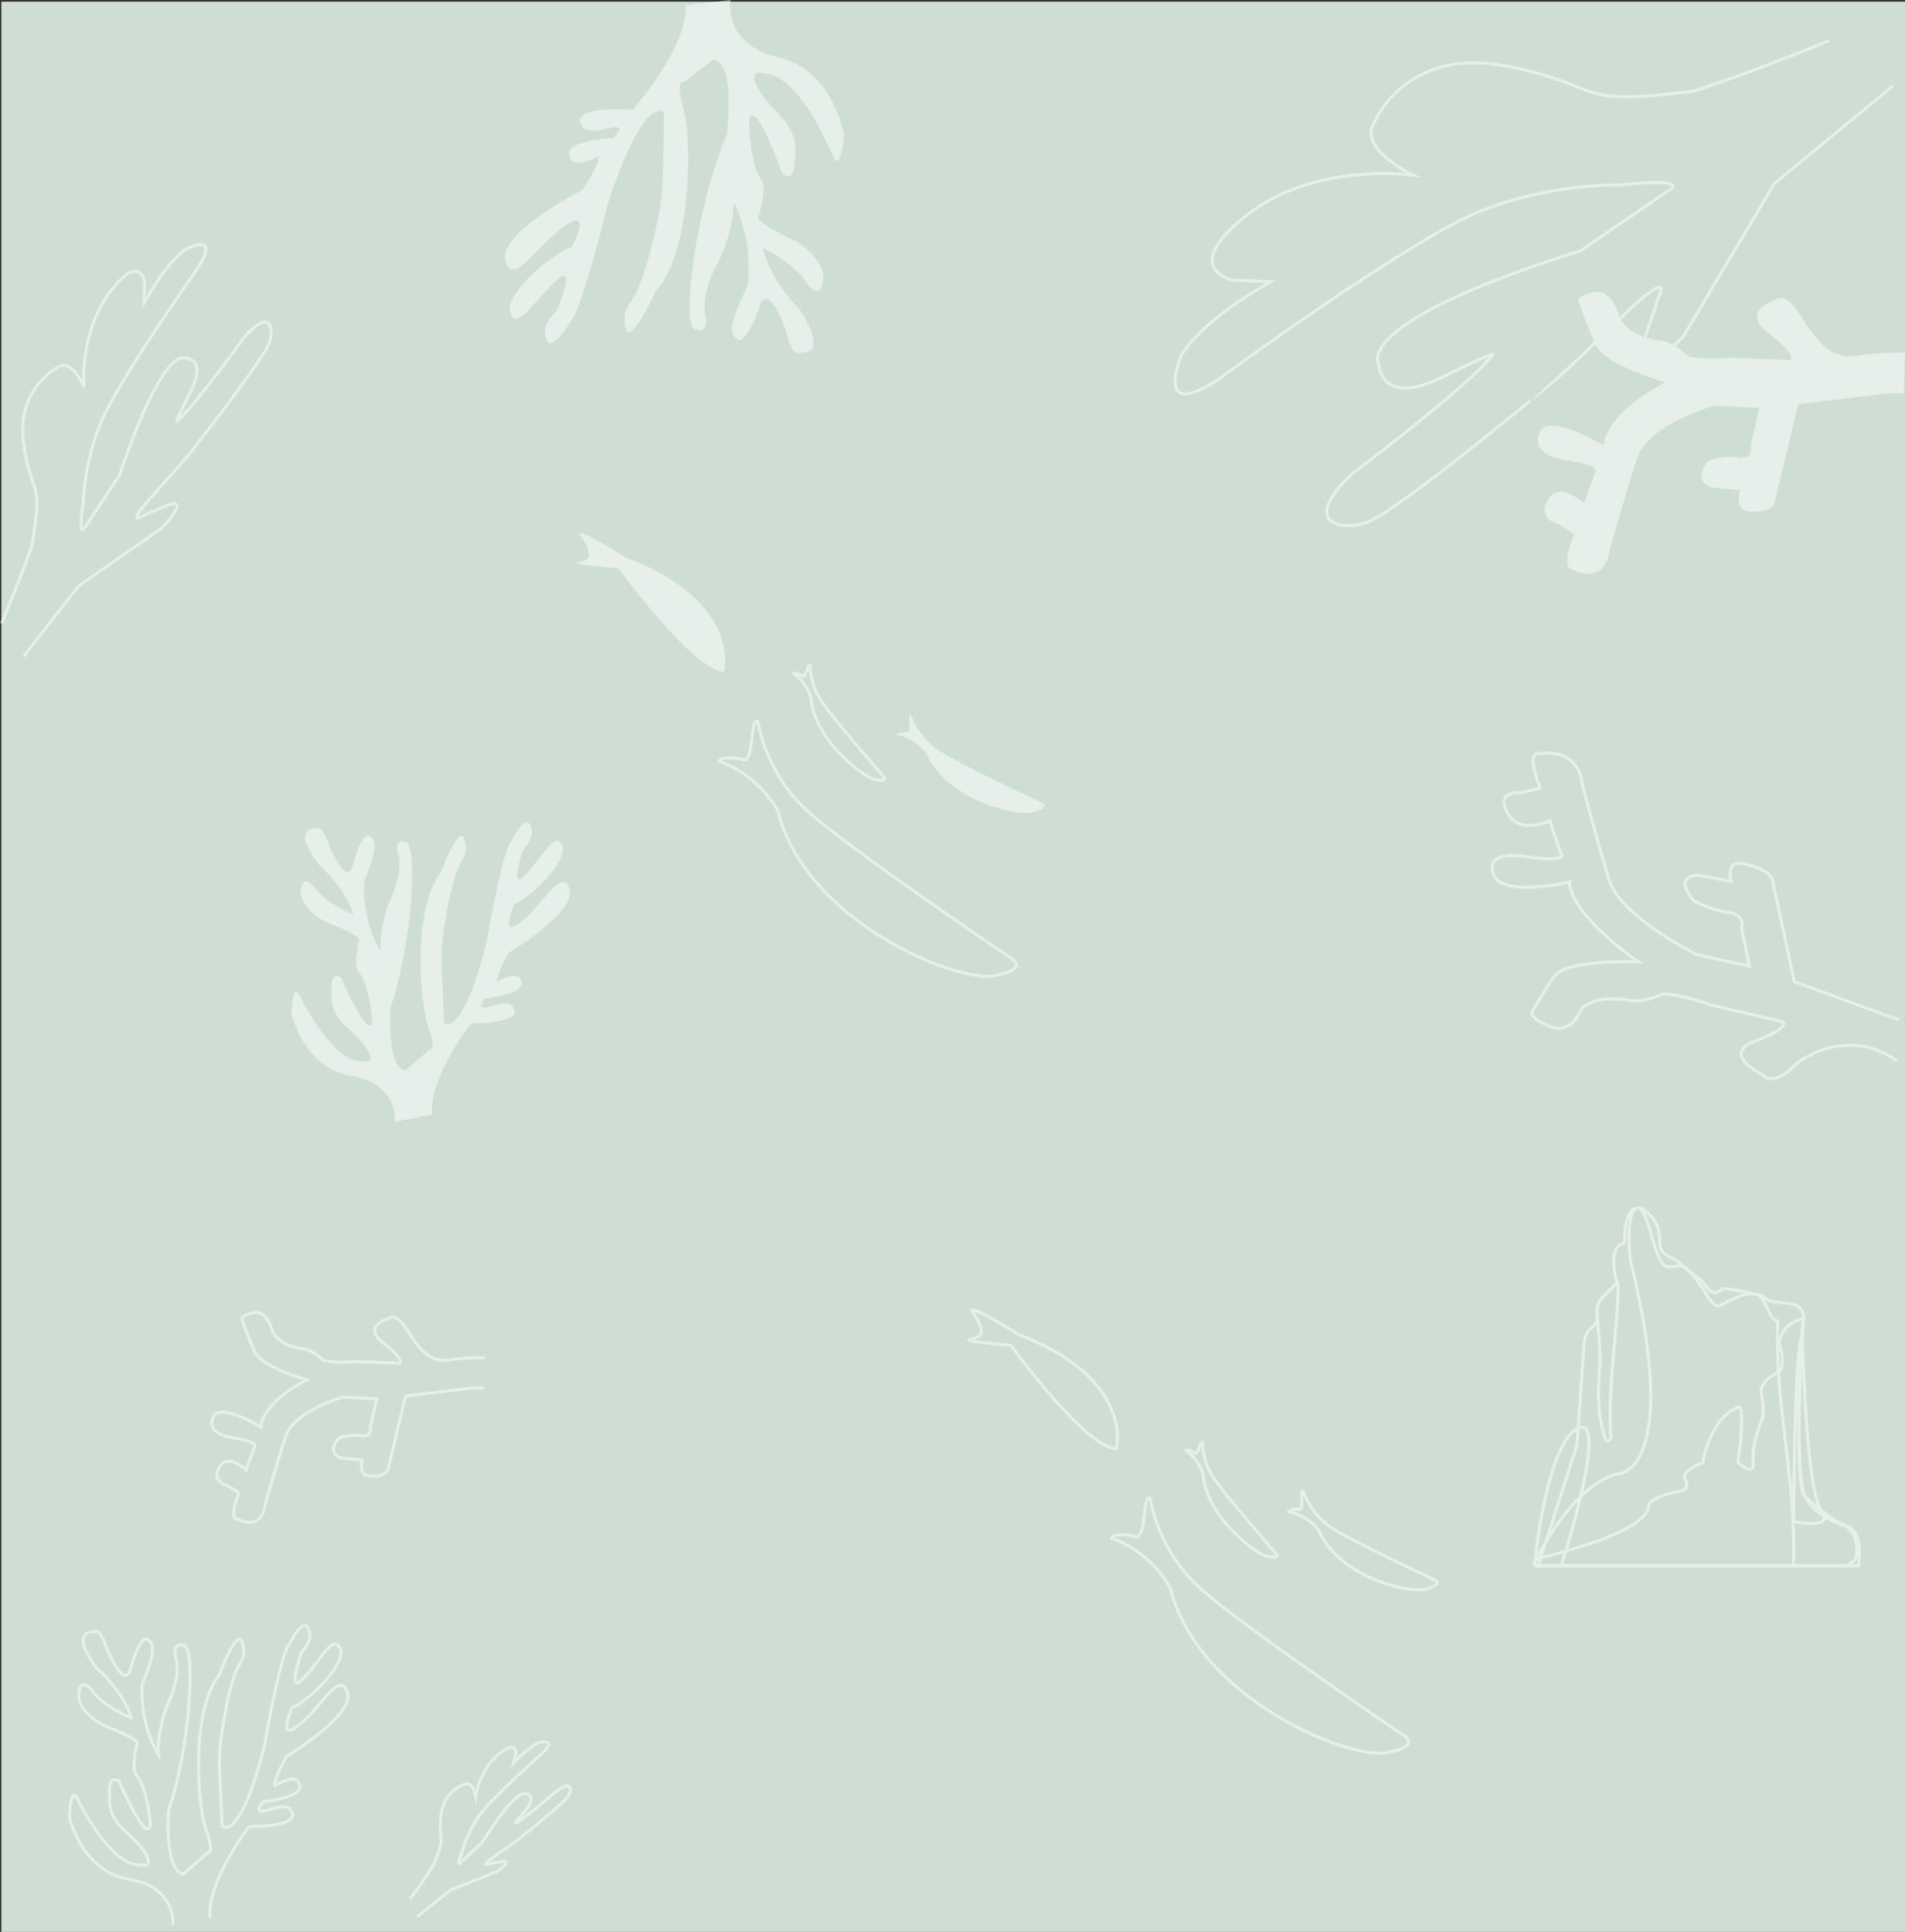 <svg id="圖層_1" data-name="圖層 1" xmlns="http://www.w3.org/2000/svg" viewBox="0 0 1921.38 1948.19"><rect x="0" y="0" width="1921.38" height="1948.19" fill="#333333" stroke="none"/><defs><style>.cls-1{fill:#cfded5;}.cls-2{opacity:0.5;}.cls-3{fill:none;stroke:#fff;stroke-miterlimit:10;stroke-width:3px;}.cls-4{fill:#fff;}</style></defs><title>四島奇旅底圖-單一底紋</title><rect class="cls-1" x="1.38" y="1.67" width="1920" height="1946.52"/><g class="cls-2"><path class="cls-3" d="M22.46,662,77.8,591,162,532.45s32.42-34.58,2.07-21.68l-24.24,10.68s-14.08,8.07,14-23.05,34.42-38.93,34.42-38.93,76.65-97.07,82-113.9-.13-34.83-26.39-4.1c0,0-49.43,68.67-66.2,83.08,0,0-5.88,8.17,12.45-28.27S185,361.12,185,361.12s-21-14.26-65.83,118.09L85,530.77s-8.51,17.05-2.25-25.61c0,0,.89-39.9,18.46-81S196,273.19,196,273.19s28.3-39.31-9.09-22.37c0,0-18.17,10.09-42.89,54.35l.29-21.31S139.76,254.12,109.2,295s-26,94.64-26,94.64S70.71,360,56.05,370.92c0,0-41.47,21-33.5,76.83s20.09,31.83,8.19,102.7c0,0-10.53,31-30.74,78.24" transform="translate(1.38)"/><path class="cls-3" d="M419.15,1933.08l34.09-27.36,46.34-18.22s19.19-12.72,3.41-10l-12.65,2.33s-7.56,2.24,9.17-9.33S520.13,1856,520.13,1856s47.07-37.3,51.48-44.65,3.84-16.47-12-4.89c0,0-31,26.92-40.57,31.85,0,0-3.69,3.21,9.05-12s1.49-17.19,1.49-17.19-8.3-9.08-44.31,48.44l-21.88,20.54s-5.93,7.11,1.8-12.35A118.75,118.75,0,0,1,483,1829.52c12.91-17.47,61.66-60.73,61.66-60.73s17.76-15.41-1.8-11.59c0,0-9.71,2.74-26.34,20.89l2.52-10s1.18-14.56-17.83,1.34-22.87,41.81-22.87,41.81-2.58-15.42-10.74-11.88c0,0-21.94,5.3-24.42,32.56s5.94,17.29-7.61,49.44c0,0-8.44,13.48-23.28,33.54" transform="translate(1.38)"/><path class="cls-3" d="M1914.07,1028.54,1808.43,990,1786.61,889s-.26-12.8-31.49-18.19c0,0-15.07-4.48-10.49,18.16l-33-6.43s-25.25-.88-6.48,23.65c0,0,1.4,5,32.34,13.4,0,0,21.58-.18,17.67,16.52l8,38.29-53.3-11.81s-76.83-38-88.3-75.19-27.15-96.79-27.15-96.79-1.07-35.36-42.36-30.76c0,0-15.78-4.91,0,34.75l-18.46,4.7s-27.13-2.6-14.65,20.41,42.74,7.82,42.74,7.82l11.13,32.76s10.74,9.92-35,3.53-32.3,18.74-32.3,18.74,3.15,21.82,76.09,7.06c0,0-3,28.79,69.54,80.42,0,0-72.61-3.2-85.17,14.83a403.66,403.66,0,0,0-21.82,35.32s-5.57,4.69,16.74,14.4,31.32-14.56,31.32-14.56,8.19-17.92,49.54-11.43c0,0,12.1,3.83,33.71-6.33,0,0,17.22-.07,49.94,11.44l71.3,16.6s9,5.88-27.37,19.29,7,34.23,7,34.23,8.83,12.81,30-7.28,67-35.47,105.78-6.34" transform="translate(1.38)"/><path class="cls-3" d="M1907.79,86.63l-119.53,98.43-91.91,154.46s-57.29,58.32-39,1.9l15.27-45s12.26-26-39.49,24.34-64.84,61.72-64.84,61.72S1405,518.9,1375.36,527.48,1312.07,524,1363.42,477c0,0,116.3-87.43,139.61-117.91,0,0,13.85-10.41-49.23,21S1389.08,367,1389.08,367s-29.47-41.11,203.27-113.95l87.84-59.94s29.51-14.56-46.9-6.66c0,0-72.31-2-144,27.48s-258,165.78-258,165.78-66.57,50-42.17-19.36c0,0,15.22-33.56,91.41-76.34l-38.65-1.45S1187,271.19,1256.08,217s167.45-40.51,167.45-40.51-56-26.49-38.61-53.3c0,0,31.13-76.76,133.84-56.41s61.24,41.12,187.93,25.16c0,0,54.53-17.09,136.88-51.05" transform="translate(1.38)"/><path class="cls-4" d="M397,1131a30.68,30.68,0,0,0,0-5c-.8-10.6-6.76-34.94-44-41-48-7.75-60.41-62.76-60.41-62.76s1.11-31.09,7.6-19.11,35.59,69.36,64.92,67.35c0,0,14.62,3.54,1.91-15.08s-36.61-26-33.83-55.54c0,0-2.67-21.21,9.47-13.82,0,0,28.44,65.41,31.64,43.85,0,0-2.93-36.77-13.74-49.6,0,0-6.06-3.44,0-31.56,0,0,6.77-3.55-33.6-19.17,0,0-32.37-16-23.34-38.41,0,0,3.33-8.2,13.67,5.73s37.65,25.38,37.65,25.38-3.74-21.21-34.06-49.64c0,0-30.78-37.5-2.42-37.32,0,0,4.56-5,12.12,17.57,0,0,17.68,43,24,19.12s13.36-32.23,17.28-28.69,10.46,5.9-5.77,44.7c0,0-4,37.12,16.43,71.39,0,0-2.44-27.16,12.57-58.41,0,0,9.55-23,5-39.3s6.85-12.65,6.85-12.65,11.5-5.4,5.87,63.37c0,0-4.09,56.91-20.45,103.74,0,0-3.87,61.18,15.5,63.42l23.89-21.18s8,2.45-1.14-22.77-15.38-121.2,12.81-156.14c0,0,22.3-60,24.7-26.57,0,0,3.08,4.48-5.17,17.74S443,943.08,444,970.49s2.71,60.85,2.71,60.85,17.32,18,42.65-81c0,0,16-93.53,25.14-102.56,0,0,15.22-30.72,19.65-13.47,0,0,5.39,7.93-7.78,22.51,0,0-15.55,45.36,3,24.81s29.87-44.3,36.35-28.94-33.31,53.76-48.38,59.15c0,0-16,35.76,6.61,17.86s41.39-56.3,49-33.14S511.64,961,511.64,961s-13.44,23.5-11.71,29.48c0,0,18.31-11.62,23.53-3.69s-1.37,15.41-35.19,20.15c0,0-13.18,14.39,6.62,7.51s21.5,1.95,21.5,1.95,13.59,14.83-42.55,15.52c0,0-43.12,55.41-39.29,92.15" transform="translate(1.38)"/><path class="cls-3" d="M173,1941.18a30.68,30.68,0,0,0,0-5c-.8-10.6-6.76-34.94-44-41-48-7.75-60.41-62.76-60.41-62.76s1.11-31.09,7.6-19.11,35.59,69.36,64.92,67.35c0,0,14.62,3.54,1.91-15.08s-36.62-26-33.83-55.54c0,0-2.67-21.21,9.47-13.82,0,0,28.44,65.41,31.64,43.85,0,0-2.93-36.77-13.74-49.6,0,0-6.06-3.44,0-31.56,0,0,6.77-3.55-33.6-19.17,0,0-32.37-16-23.34-38.41,0,0,3.33-8.2,13.67,5.73s37.65,25.38,37.65,25.38-3.74-21.2-34.06-49.64c0,0-30.78-37.5-2.42-37.32,0,0,4.56-5,12.12,17.57,0,0,17.68,43,24,19.13s13.36-32.24,17.28-28.7,10.46,5.9-5.77,44.7c0,0-4,37.12,16.43,71.39,0,0-2.44-27.16,12.57-58.41,0,0,9.55-22.94,5-39.3s6.85-12.65,6.85-12.65,11.5-5.39,5.87,63.37c0,0-4.09,56.91-20.45,103.74,0,0-3.87,61.19,15.5,63.42l23.89-21.18s8,2.45-1.14-22.77-15.38-121.19,12.81-156.14c0,0,22.3-60,24.7-26.57,0,0,3.08,4.48-5.17,17.74S219,1753.23,220,1780.64s2.71,60.85,2.71,60.85,17.32,18,42.65-81c0,0,16-93.53,25.14-102.55,0,0,15.22-30.73,19.65-13.48,0,0,5.39,7.94-7.78,22.51,0,0-15.55,45.37,3,24.81s29.87-44.3,36.35-28.93-33.31,53.75-48.38,59.14c0,0-16,35.76,6.61,17.86s41.39-56.3,49-33.14-61.3,64.43-61.3,64.43-13.44,23.51-11.71,29.48c0,0,18.31-11.62,23.53-3.68s-1.37,15.4-35.19,20.14c0,0-13.18,14.4,6.62,7.51s21.5,2,21.5,2,13.59,14.83-42.55,15.52c0,0-43.12,55.41-39.29,92.15" transform="translate(1.38)"/><path class="cls-4" d="M735.39,0A36.67,36.67,0,0,0,735,5.88c.09,12.58,5.15,41.83,48.68,52C839.79,70.89,850,136.9,850,136.9s-3.84,36.64-10.53,22S803,74,768.22,74c0,0-17-5.37-3.49,17.66S805.89,125.33,800.2,160c0,0,1.43,25.28-12.31,15.57,0,0-28.3-79.6-33.82-54.39,0,0,.47,43.69,12.2,59.72,0,0,6.88,4.56-2.58,37.29,0,0-8.29,3.65,38.14,25.38,0,0,36.95,21.56,24.46,47.28,0,0-4.6,9.42-15.68-7.88s-42.43-33-42.43-33,2.7,25.37,36.22,61.42c0,0,33.32,46.82-.18,44.3,0,0-5.79,5.6-12.89-21.75,0,0-17.4-52.22-26.77-24.54s-18.4,37-22.75,32.5-11.88-7.82,10.45-52.35c0,0,7.76-43.52-13.62-85.69,0,0,.67,32.3-19.6,68,0,0-13.14,26.34-9.06,46s-9.13,14.39-9.13,14.39-14,5.44-1.79-75.35c0,0,9.45-66.92,32.58-120.93,0,0,9.54-72-13.16-76.18l-30,23.08s-9.22-3.55-.49,27,8.34,144.46-27.82,183.46c0,0-31.21,69.06-31.34,29.39,0,0-3.27-5.55,7.55-20.54s29.38-83.85,30.39-116.32,1.74-72.12,1.74-72.12-19-22.71-57,92.21c0,0-26.46,109.22-38,119.14,0,0-20.48,35.07-24.32,14.32,0,0-5.72-9.81,11-26,0,0,22.06-52.34-1.56-29.56s-38.89,49.92-45.3,31.24,43.73-60.81,62-66c0,0,21.85-40.95-6.36-21.64s-53.47,63.17-60.55,35.18,77.67-71.15,77.67-71.15,17.78-26.68,16.23-33.88c0,0-22.59,12.24-28.11,2.44s2.87-18.09,43.21-20.94c0,0,16.75-15.95-7.21-9.42s-25.24-4-25.24-4-14.86-18.63,51.53-14.89c0,0,55.45-62,53.9-105.7" transform="translate(1.38)"/><path class="cls-4" d="M1918.87,396.48c-1.33.23-13.85-.11-15.75.12l-90.9,10.94-23.31,97.9s-.83,13.06-27.42,10.14c0,0-12.92.53-8-21.5l-28.15-2.34s-21.32-5.94-4.31-26c0,0,1.42-4.78,27.9-5,0,0,18.18,6,15.69-12.18l8.57-37.18-45.5-2.3s-66.58,18.25-78,53.31-27.6,92.05-27.6,92.05-2.61,36-37.2,20.13c0,0-13.53.76,1.68-35.7L1571.25,529s-23-4.69-11.35-24.94,36.38,3.56,36.38,3.56l11-30.64s9.53-7.28-29.29-13.1-26.29-28-26.29-28,3.71-21.56,64.46,13.36c0,0-1.14-30.38,62.5-63.76,0,0-61.33-16.38-71-38.3S1591,305,1591,305s-4.46-6.32,14.81-10.26,25.68,23.45,25.68,23.45,6,20.63,41.19,25.16c0,0,10.38-.65,28.1,15.64,0,0,14.5,4.73,42.63,1.76l60.89,2.27s7.88-3.61-22.11-27.23,7.53-33.25,7.53-33.25,8.06-10.78,24.9,15.58,30.28,45.49,59.55,40.33c12.46-2.19,39.64-3.26,45.88-3" transform="translate(1.38)"/><path class="cls-3" d="M487,1399.58c-1,.18-10.31-.08-11.72.09l-67.67,8.15-17.35,72.88s-.62,9.72-20.41,7.55c0,0-9.62.39-5.93-16L343,1470.5s-15.87-4.42-3.21-19.39c0,0,1.06-3.55,20.77-3.72,0,0,13.53,4.49,11.68-9.07l6.38-27.68-33.87-1.71s-49.57,13.58-58.11,39.69-20.54,68.52-20.54,68.52-1.94,26.83-27.69,15c0,0-10.08.56,1.25-26.58l-11.41-7.32s-17.12-3.49-8.45-18.56,27.09,2.64,27.09,2.64l8.18-22.8s7.09-5.42-21.81-9.75-19.57-20.84-19.57-20.84,2.76-16.06,48,9.94c0,0-.84-22.62,46.53-47.47,0,0-45.65-12.19-52.87-28.51s-12.41-31.41-12.41-31.41-3.32-4.71,11-7.64S273,1341.29,273,1341.29s4.49,15.35,30.66,18.73c0,0,7.73-.49,20.92,11.64,0,0,10.8,3.53,31.74,1.31l45.33,1.69s5.86-2.68-16.47-20.27,5.61-24.75,5.61-24.75,6-8,18.54,11.6,22.54,33.86,44.33,30c9.28-1.63,29.51-2.42,34.16-2.21" transform="translate(1.38)"/><path class="cls-3" d="M1158.72,1511.16s6.81,51.81,51.41,91.41,203.79,147.15,203.79,147.15,20.31,11.21-17.53,17.85S1207,1713,1178.86,1601.3c0,0-18-35.76-59-50,0,0-.33-4.32,13.07-3.38s11.19,1.95,11.19,1.95,5.61,2.72,7.75-15.3S1155.05,1508,1158.72,1511.16Z" transform="translate(1.38)"/><path class="cls-3" d="M1211.57,1454.45s-1.26,18,11.7,36.8,61.67,74.75,61.67,74.75,6.39,6.31-7.47,3.65-63.14-42.34-65.17-82.83a49.32,49.32,0,0,0-17.31-24.09s.19-1.47,4.86.56,3.82,2.08,3.82,2.08,1.8,1.62,3.83-4.07S1210.49,1452.94,1211.57,1454.45Z" transform="translate(1.38)"/><path class="cls-3" d="M1313,1503.76a74.3,74.3,0,0,0,29.71,37.48c22.93,14.63,102.35,51.63,102.35,51.63s10,3.59-6.62,9.3-89.23-11-109.9-59.26c0,0-10.69-14.81-30.14-18.29,0,0-.46-1.93,5.64-2.46s5.18.07,5.18.07,2.72.82,2.39-7.45S1311.14,1502.6,1313,1503.76Z" transform="translate(1.38)"/><path class="cls-3" d="M1018.31,1356.71s73.15,101.84,106.28,104.34c0,0,18.92-70.51-99.48-115.65,0,0-48.44-30.93-46.44-23.08,0,0,10.07,11.84,9.64,21.09,0,0,.45,5.14-11,7.08S1018.31,1356.71,1018.31,1356.71Z" transform="translate(1.38)"/><path class="cls-3" d="M763,727.65s6.81,51.81,51.4,91.41,203.8,147.15,203.8,147.15,20.31,11.21-17.53,17.85S811.25,929.45,783.16,817.79c0,0-18-35.76-59-50,0,0-.34-4.32,13.07-3.37s11.19,1.94,11.19,1.94,5.61,2.72,7.75-15.3S759.35,724.49,763,727.65Z" transform="translate(1.38)"/><path class="cls-3" d="M815.87,670.94s-1.27,18,11.7,36.8,61.67,74.75,61.67,74.75,6.39,6.31-7.47,3.65-63.14-42.34-65.17-82.83a49.32,49.32,0,0,0-17.31-24.09s.19-1.47,4.86.56,3.82,2.08,3.82,2.08,1.8,1.62,3.83-4.06S814.79,669.43,815.87,670.94Z" transform="translate(1.38)"/><path class="cls-4" d="M917.32,720.25A74.23,74.23,0,0,0,947,757.73c22.93,14.63,102.35,51.63,102.35,51.63s9.95,3.6-6.62,9.3-89.24-11-109.9-59.26c0,0-10.69-14.81-30.15-18.29,0,0-.46-1.92,5.65-2.46s5.18.07,5.18.07,2.72.82,2.39-7.45S915.44,719.09,917.32,720.25Z" transform="translate(1.38)"/><path class="cls-4" d="M622.61,573.2S695.76,675,728.89,677.54c0,0,18.92-70.51-99.48-115.65,0,0-48.44-30.92-46.44-23.08,0,0,10.07,11.84,9.64,21.09,0,0,.45,5.14-11,7.08S622.61,573.2,622.61,573.2Z" transform="translate(1.38)"/><path class="cls-3" d="M1816.57,1347.82s3.52,154.8,18.88,175.16-27.74,11.48-27.74,11.48S1808.21,1352.73,1816.57,1347.82Z" transform="translate(1.38)"/><path class="cls-3" d="M1547.08,1579a.74.74,0,0,1-.76-.81c1.09-10.66,13.26-123.75,44-137.78,32.26-14.72-17,138.59-17,138.59Z" transform="translate(1.38)"/><path class="cls-3" d="M1769.79,1305.12l-23.86-4.73c-1.1,0-11.11-2.22-12.88,1.5-9.13,6.54-14.46-7.9-20.48-12.49l-12.83-9.78c-5.77-7.59-18.31,2.49-24.08-5.11-9.69-12.77-12.62-43.23-22.32-56a9.6,9.6,0,0,0-5.32,0c-12,3.81-10.9,34.94-10.9,34.94-19.14,3.78-7.43,39.91-7.43,39.91l-15.13,15.5a17.76,17.76,0,0,0-4.8,15.45c1.24,7-2.4,11.87-6.08,14.88a20.75,20.75,0,0,0-7.31,14.73l-7.24,103.39L1550,1579h257.45c2.94-89.24-18.7-157.45-15.76-246.69-9.5-1.15-12.38-26-21.88-27.16" transform="translate(1.38)"/><path class="cls-3" d="M1550,1579c-9.76-.07,2.1-13.6,7.4-23,13.23-23.51,42.77-64.91,76.27-70.27,0,0,60.15-7.67,9.64-213.61a13,13,0,0,1-.31-1.76c-1-8.94-7.91-80.25,24.19-39.83a13.67,13.67,0,0,1,1.88,3.17,46.39,46.39,0,0,1,3.56,19.48,13.72,13.72,0,0,0,7.85,13c8.79,4.15,22.31,13.19,35.08,32.41,3.47,5.23,10.88,20.09,16.79,18.08,11.79-4,31.1-20.13,48.16-6.62a13.37,13.37,0,0,0,6.83,2.77l18.15,2a13.93,13.93,0,0,1,12.29,14.86c-2.67,38.19-9.17,146.91.75,178a12.94,12.94,0,0,0,.77,1.93c2.14,4.37,11.33,19.51,39.37,28.66,0,0,13,4.12,12.78,26.94A13.86,13.86,0,0,1,1857.5,1579Z" transform="translate(1.38)"/><path class="cls-3" d="M1630.46,1295.3c1.67,29.07-11.38,110.59-7,153.34.43,4.23-4.33,5.87-5.73,2-5.08-14.16-9.36-37.78-5.2-74.79a.61.61,0,0,0,0-.14,428.39,428.39,0,0,0-3-47.49c-1.41-11.57,2.56-16.75,3.72-18.06l13.57-13.87C1628.88,1293.93,1630.21,1290.92,1630.46,1295.3Z" transform="translate(1.38)"/><path class="cls-3" d="M1818,1507.78s26.75,25.84,42.46,30.59c19,5.74,12.43,40.65,12.43,40.65H1547.56a1.56,1.56,0,0,1-1.57-1.15c-.44-2.19,1.3-5.5,3.35-6,33.49-8.8,107.81-27.69,112.22-52.74,0,0-2.56-9.25,35.92-16.42,0,0,5.33-4.66,0-12.77,0,0-1.71-7,18.83-15.05,0,0,5.46-43.06,35.19-55.74,0,0,8.45-6.82,0,55.74,0,0,17.37,15.64,15.42-.7s8-40.85,8-40.85,4.67-5.65,0-29.57c0,0-2.34-10.43,18.25-20.6,0,0,7.23-4.9,0-29,0,0,.72-18.61,24-24.4C1817.22,1329.73,1806.59,1483,1818,1507.78Z" transform="translate(1.38)"/></g></svg>